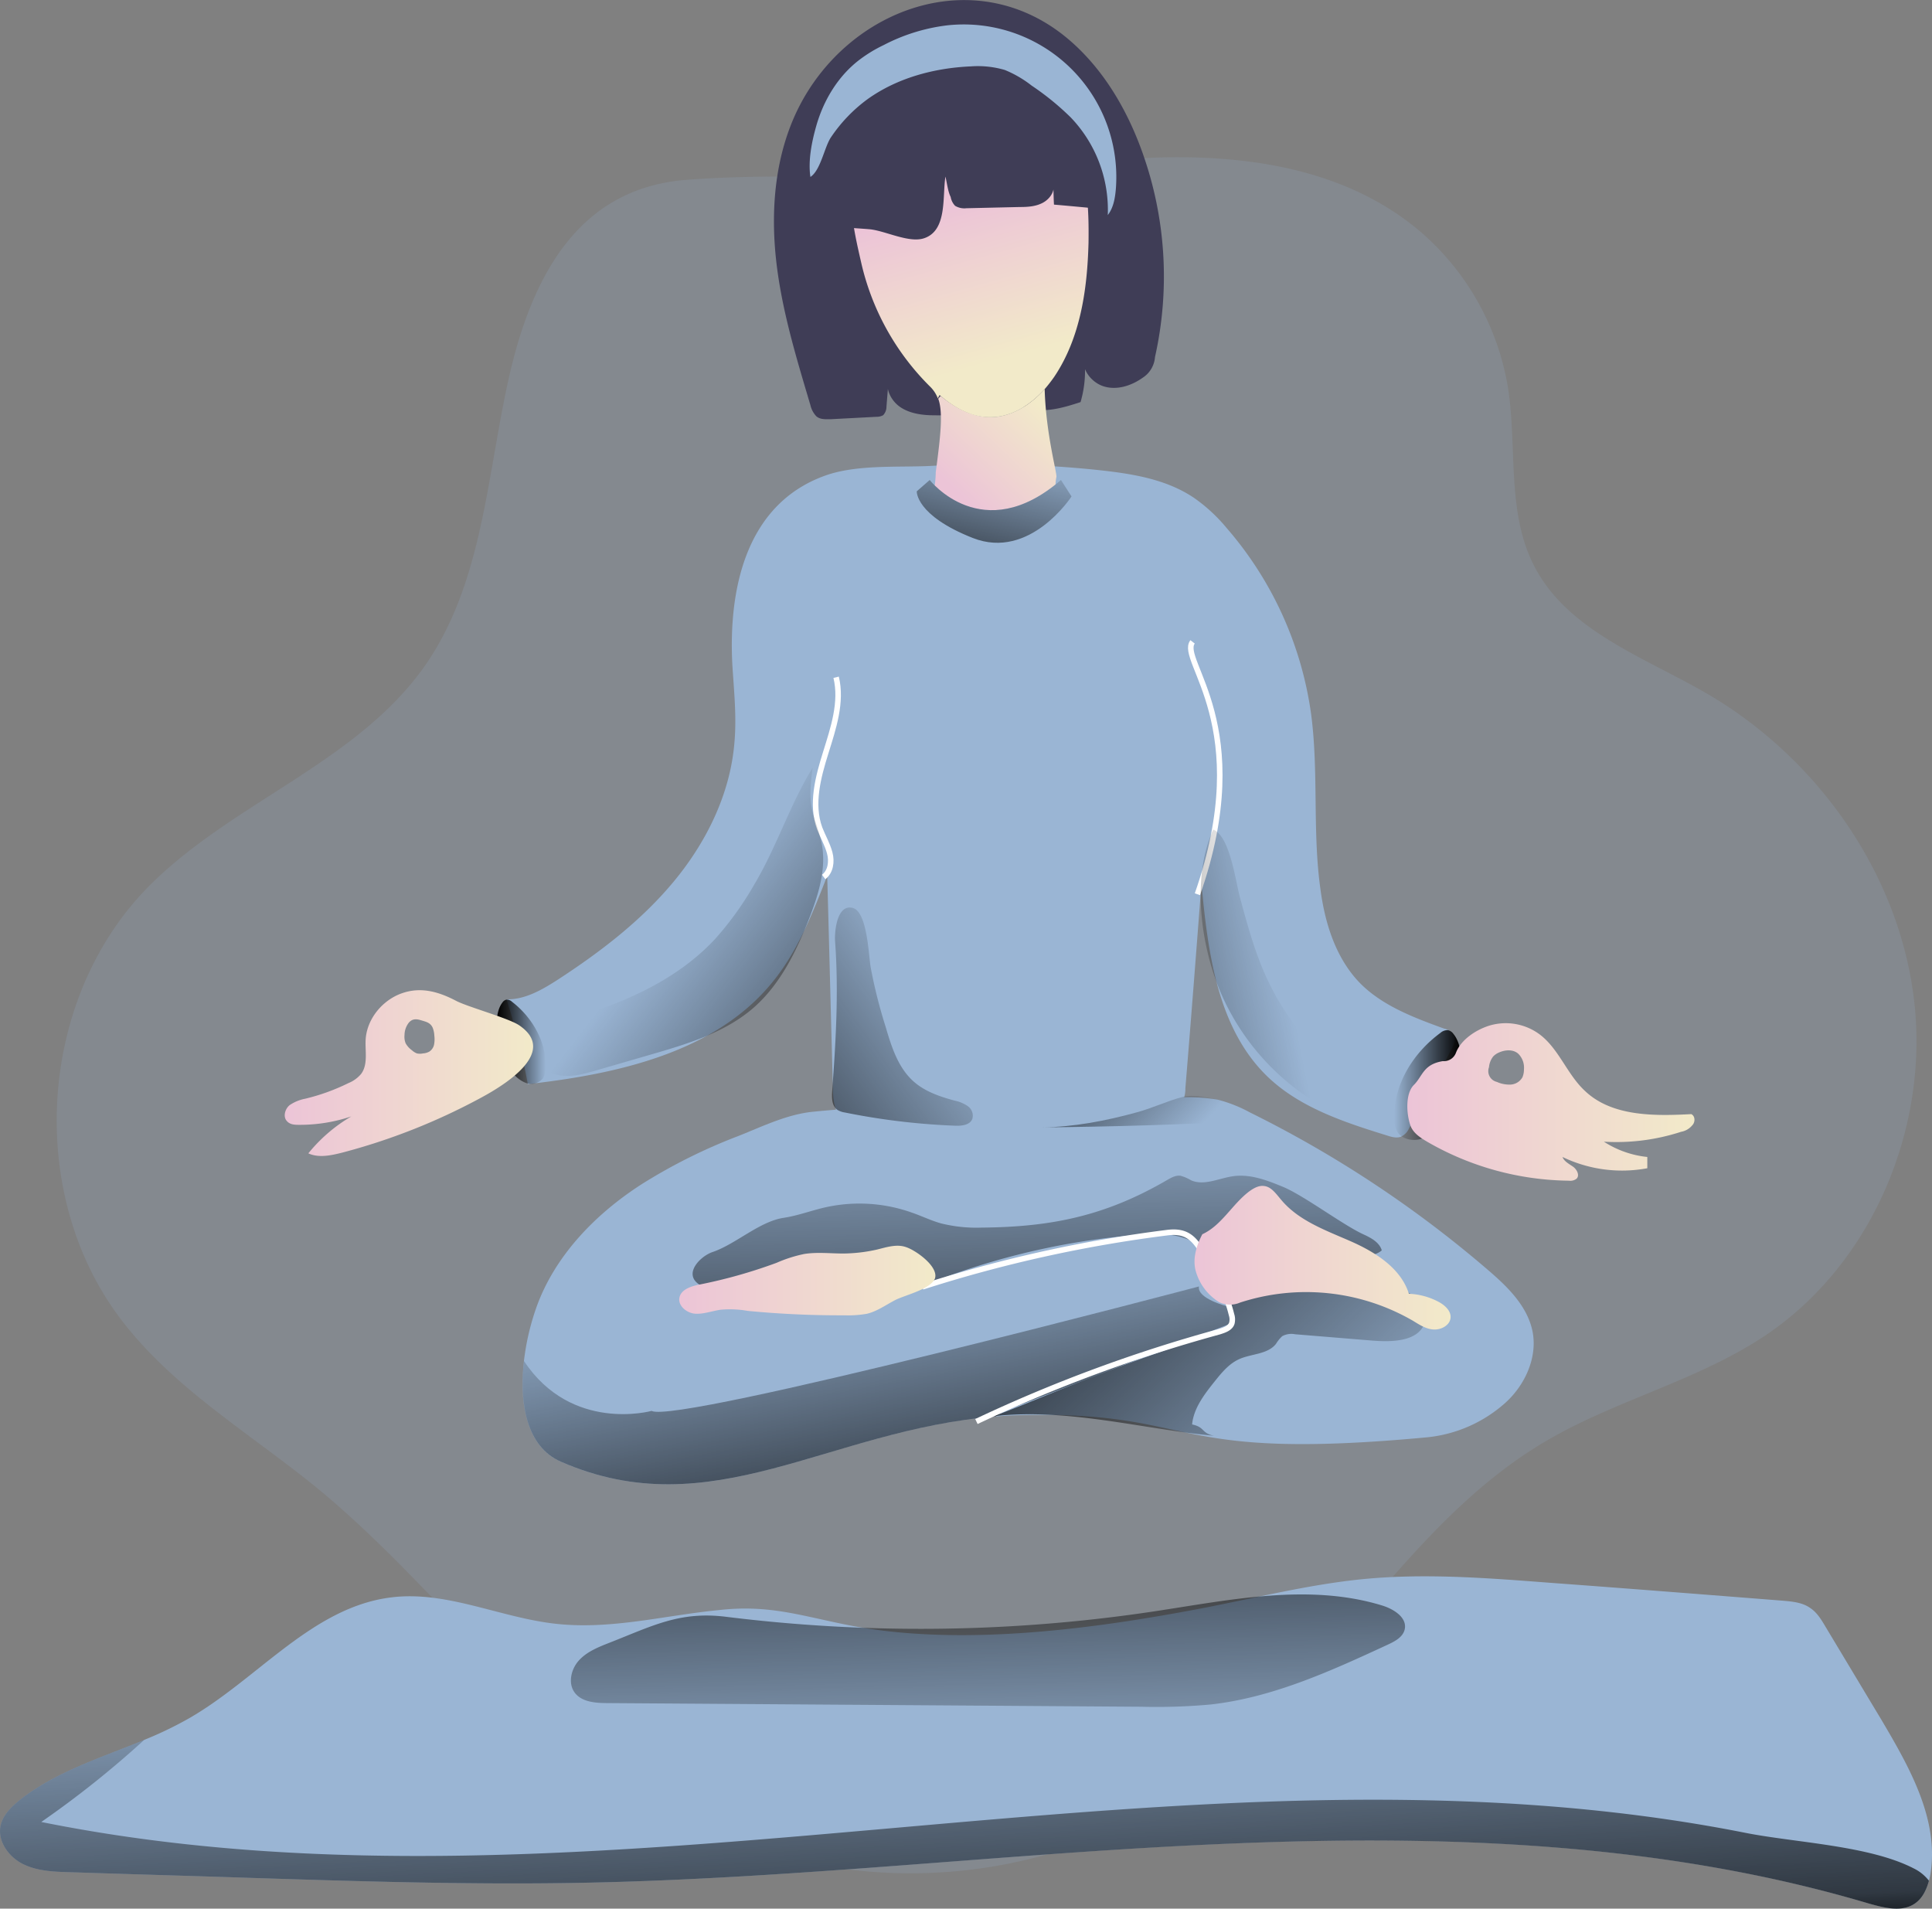 <svg id="Layer_1" data-name="Layer 1" xmlns="http://www.w3.org/2000/svg" xmlns:xlink="http://www.w3.org/1999/xlink" width="586.6" height="579.45" viewBox="0 0 586.6 579.45">
  <rect x="0" y="0" width="586.6" height="579.45" fill="#808080" stroke="none"/>
  <defs>
    <linearGradient id="linear-gradient" x1="-3288.6" y1="335.83" x2="-3268.2" y2="335.83" gradientTransform="matrix(-1, 0, 0, 1, -2716.25, 0)" gradientUnits="userSpaceOnUse">
      <stop offset="0.01"/>
      <stop offset="1" stop-opacity="0"/>
    </linearGradient>
    <linearGradient id="linear-gradient-2" x1="279.45" y1="322.68" x2="294.36" y2="322.68" gradientTransform="matrix(1, 0, 0, 1, 0, 0)" xlink:href="#linear-gradient"/>
    <linearGradient id="linear-gradient-3" x1="418.16" y1="154.91" x2="443.28" y2="128.59" gradientUnits="userSpaceOnUse">
      <stop offset="0" stop-color="#ecc4d7"/>
      <stop offset="0.42" stop-color="#efd4d1"/>
      <stop offset="1" stop-color="#f2eac9"/>
    </linearGradient>
    <linearGradient id="linear-gradient-4" x1="413.28" y1="470.47" x2="413.39" y2="470.47" gradientTransform="matrix(1, 0, 0, -1, 0, 598)" xlink:href="#linear-gradient-3"/>
    <linearGradient id="linear-gradient-5" x1="422.42" y1="530.15" x2="435.48" y2="483.09" gradientTransform="matrix(1, 0, 0, -1, 0, 598)" xlink:href="#linear-gradient-3"/>
    <linearGradient id="linear-gradient-6" x1="453.01" y1="373.6" x2="541.87" y2="469.34" gradientUnits="userSpaceOnUse">
      <stop offset="0.01"/>
      <stop offset="0.13" stop-opacity="0.69"/>
      <stop offset="1" stop-opacity="0"/>
    </linearGradient>
    <linearGradient id="linear-gradient-7" x1="404.95" y1="475.28" x2="388.46" y2="382.75" xlink:href="#linear-gradient-6"/>
    <linearGradient id="linear-gradient-8" x1="444.96" y1="444.34" x2="441.97" y2="331.88" xlink:href="#linear-gradient-6"/>
    <linearGradient id="linear-gradient-9" x1="491.31" y1="209.72" x2="569.09" y2="209.72" gradientTransform="matrix(1, 0, 0, -1, 0, 598)" xlink:href="#linear-gradient-3"/>
    <linearGradient id="linear-gradient-10" x1="334.76" y1="202.77" x2="412.53" y2="202.77" gradientTransform="matrix(1, 0, 0, -1, 0, 598)" xlink:href="#linear-gradient-3"/>
    <linearGradient id="linear-gradient-11" x1="215.13" y1="332.24" x2="290.69" y2="332.24" xlink:href="#linear-gradient-3"/>
    <linearGradient id="linear-gradient-12" x1="556.14" y1="341.02" x2="643.19" y2="341.02" xlink:href="#linear-gradient-3"/>
    <linearGradient id="linear-gradient-13" x1="426.26" y1="355.93" x2="332.82" y2="283.79" gradientTransform="matrix(1, 0, 0, 1, 0, 0)" xlink:href="#linear-gradient"/>
    <linearGradient id="linear-gradient-14" x1="416.87" y1="323.73" x2="519.25" y2="303.11" gradientTransform="matrix(1, 0, 0, 1, 0, 0)" xlink:href="#linear-gradient"/>
    <linearGradient id="linear-gradient-15" x1="346.49" y1="356.23" x2="419.67" y2="303.67" xlink:href="#linear-gradient-6"/>
    <linearGradient id="linear-gradient-16" x1="436.57" y1="308.66" x2="486.04" y2="355.84" gradientTransform="matrix(1, 0, 0, 1, 0, 0)" xlink:href="#linear-gradient"/>
    <linearGradient id="linear-gradient-17" x1="423.02" y1="187.69" x2="434.7" y2="138.9" xlink:href="#linear-gradient-6"/>
    <linearGradient id="linear-gradient-18" x1="423.58" y1="610.87" x2="417.4" y2="490.29" xlink:href="#linear-gradient-6"/>
    <linearGradient id="linear-gradient-19" x1="427.09" y1="448.55" x2="429.84" y2="557.11" xlink:href="#linear-gradient-6"/>
  </defs>
  <title>Meditation</title>
  <path d="M283.2,120.9c-6.71,29.77-7.93,62.11-25.25,87.24-20.87,30.14-59.79,42.1-85.17,68.45-32.94,34.41-36.11,93.34-6.95,131,16,20.75,39.16,34.29,59.42,50.88,38.92,32.09,68,76.75,112.62,100.42,47.95,25.38,110.42,20.74,154.1-11.59,39.9-29.53,63.45-78.45,106.27-103.47,21.23-12.44,46.13-18.3,66.62-32.09,32.22-21.72,49.42-62.71,45-101.27s-29.16-73.7-62.72-93.34C628,206,604.59,198,594.46,178.25c-8.42-16.35-5.12-35.87-7.93-54A79.59,79.59,0,0,0,561,77.71c-29.28-25.87-73-26.23-111.64-20.62s-76.75,1.1-113,4C304.56,63.92,290.28,89.67,283.2,120.9Z" transform="translate(-128.65 -6.44)" fill="#9ab5d4" opacity="0.18" style="isolation: isolate"/>
  <g>
    <path d="M461.59,149.09c10.37,1.1,21,2.68,29.65,8.54a50.24,50.24,0,0,1,9.88,9.15,108.91,108.91,0,0,1,25.62,56.49c2.32,17.57.37,35.51,2.81,53,1.34,10.24,4.52,20.62,11.59,28.18,6.83,7.2,16.6,10.86,26,14.28a4.82,4.82,0,0,1,2.93,1.95c.73,1.34,0,3.05-.73,4.39l-12.81,23.79a5,5,0,0,1-2.08,2.44c-1.34.86-3.17.37-4.63-.12-12.94-4-26.36-8.42-36.12-17.69-15.37-14.64-18.3-37.7-20.26-58.81-1.58,20.74-3.17,41.36-4.88,62.1a9.59,9.59,0,0,1-1.22,4.88c-1.46,2.2-4.51,2.81-7.19,3.18a672.2,672.2,0,0,1-79.8,6.1c-6.35.12-13.79-.49-17-5.86-1.71-2.68-1.83-6.1-1.83-9.27-.61-21.11-1.1-42.22-1.71-63.45-4.39,11.23-8.91,22.82-16.59,32.21-17.33,21.36-47,27.94-74.31,31a208.86,208.86,0,0,0-6.47-25.74c5.62.12,10.86-2.93,15.62-6,12.93-8.42,25.38-17.94,35.26-29.89s17-26.48,18.3-41.85c.74-7.93-.12-15.87-.61-23.8-1.22-22.81,4-48.8,28.19-57.46,9.52-3.42,22-2.45,31.85-2.93A317.29,317.29,0,0,1,461.59,149.09Z" transform="translate(-128.65 -6.44)" fill="#9ab5d4"/>
    <path d="M569.93,320.31a2.77,2.77,0,0,0-1.69-1.13,3.28,3.28,0,0,0-2.28.87c-8.38,6.14-14.22,15.82-14,25.9a7.67,7.67,0,0,0,1.11,4.35c1.5,2.1,4.66,2.67,7.18,1.85a13.12,13.12,0,0,0,6.07-4.79,28.68,28.68,0,0,0,5.62-13.15C572.59,330,572.81,323.83,569.93,320.31Z" transform="translate(-128.65 -6.44)" fill="url(#linear-gradient)"/>
    <path d="M281.21,310.78a2,2,0,0,1,1.24-.87,2.33,2.33,0,0,1,1.67.67c6.13,4.71,10.39,12.13,10.23,19.86a6.09,6.09,0,0,1-.81,3.34,4.62,4.62,0,0,1-5.25,1.42,9.72,9.72,0,0,1-4.44-3.67,22.67,22.67,0,0,1-4.11-10.09C279.27,318.23,279.11,313.48,281.21,310.78Z" transform="translate(-128.65 -6.44)" fill="url(#linear-gradient-2)"/>
    <path d="M370.81,39.76c-6.71,13.79-8.17,29.65-6.59,44.9s6.1,30,10.49,44.78a7.19,7.19,0,0,0,1.84,3.42c1.22,1,2.8.85,4.39.85l13.79-.73a4,4,0,0,0,2.07-.49,3.74,3.74,0,0,0,1-2.56c.24-3.05.48-6,.73-9-1.34,3.3.61,7.2,3.54,9.15s6.71,2.44,10.25,2.44a66.76,66.76,0,0,0,18.42-2.19c.61-3.54,1.22-7.08,1.83-10.74-1,5.12,3.78,9.88,8.91,11s10.37-.49,15.25-2.07a33.72,33.72,0,0,0,1-14.4c-1.09,4,2.08,8.42,6.11,9.64s8.41-.25,11.83-2.69a8.17,8.17,0,0,0,3.66-6.22,111.89,111.89,0,0,0-3.9-62.35c-4.64-12.93-11.84-25.13-22.21-34C425.23-5.38,386.06,8.65,370.81,39.76Z" transform="translate(-128.65 -6.44)" fill="#3f3d56"/>
    <path d="M449.4,151.25a12.59,12.59,0,0,0-.24,3.47c-13.43,15.83-30,6.58-37.11,1.27a29.74,29.74,0,0,0,.71-6.12c1.38-10.53,2.34-18.11.76-22.38.24-.24.48-.61.73-.85,4.39,3.66,9.51,6.34,15,6.46,6.46,0,12.2-3.66,16.59-8.54C446.2,138.19,449.64,150.15,449.4,151.25Z" transform="translate(-128.65 -6.44)" fill="url(#linear-gradient-3)"/>
    <path d="M413.27,127.61l.12-.12c0-.12,0,0-.12.12Z" transform="translate(-128.65 -6.44)" fill="url(#linear-gradient-4)"/>
    <path d="M459.15,80.15c-.37,14.15-2.44,28.79-10.37,40.63a45.32,45.32,0,0,1-2.93,3.78c-4.39,4.88-10.13,8.54-16.59,8.54-5.62,0-10.74-2.8-15-6.46-.12-.13-.25-.13-.37-.25l-.49,1a10.05,10.05,0,0,0-2.44-3.66A77.11,77.11,0,0,1,390.09,86c-3.17-13.91-6.1-26.36,4.76-37.95,6-6.35,14-10.25,22.45-12.45,6.95-1.83,14.52-2.56,21.23-.12,8.3,3,14.4,10.5,17.45,18.79S459.27,71.36,459.15,80.15Z" transform="translate(-128.65 -6.44)" fill="url(#linear-gradient-5)"/>
    <path d="M585.07,432.89a41.9,41.9,0,0,1-22.82,9.88c-80.53,7.57-68.69-7.93-123.36-6.71-2.68.06-5.32.2-7.9.41-50.92,4-86.07,33.72-132,13.75-10.51-4.54-12.73-17.72-11.26-30.59a74.79,74.79,0,0,1,3.82-16.39c5.61-15.62,17.94-28.31,32-37.33A166.38,166.38,0,0,1,353,351.26c7.32-2.92,14.76-6.58,22.69-7.32,23.06-2.32,46.73-1.83,69.79-2.68,13.42-.61,26.85-1.1,40.15-1.59a55.38,55.38,0,0,1,12.69.61,42.55,42.55,0,0,1,9.88,3.91,345.29,345.29,0,0,1,72.11,47.7c6,5.13,12.08,11,13.66,18.79C595.56,418.86,591.41,427.52,585.07,432.89Z" transform="translate(-128.65 -6.44)" fill="#9ab5d4"/>
    <path d="M544.77,413.39l-22.92-1.88a5.77,5.77,0,0,0-3.9.6,11.18,11.18,0,0,0-1.9,2.35c-2.57,3.21-7.46,2.93-11.2,4.63-3.1,1.41-5.33,4.15-7.45,6.81-3.1,3.88-6.33,8.07-6.8,13,4,.82,2.69,2.62,6.67,3.43-21.8-2-44.09-8.47-66.87-5.95,17.07-6.36,26.51-11.59,70.42-26.34,6.27-2.11-5.26-11.07,1-13.26s12.76-2.07,19.25-2c9.35.16,18.75.32,28,1.83,5.21.85,14.17,4,12.29,11C559.56,414.3,549.91,413.82,544.77,413.39Z" transform="translate(-128.65 -6.44)" fill="url(#linear-gradient-6)"/>
    <path d="M502.71,408.12,433.6,434.78,431,436.47c-50.92,4-86.07,33.72-132,13.75-10.51-4.54-12.73-17.72-11.26-30.59,14.47,21.89,38.74,15.15,38.74,15.15C334,438.91,492.69,397,492.69,397c-.68,3.67,8.48,6,8.48,6Z" transform="translate(-128.65 -6.44)" fill="url(#linear-gradient-7)"/>
    <path d="M345,386.55c7-2.37,14.25-9.28,21.55-10.38,4.24-.64,8.29-2.17,12.47-3.14a47.5,47.5,0,0,1,26.66,1.61c2.89,1,5.68,2.37,8.64,3.2a44.54,44.54,0,0,0,12.46,1.29c21.38-.18,37.66-3.65,56.15-14.39,1.28-.75,2.69-1.55,4.16-1.35a13.07,13.07,0,0,1,3.2,1.38c4,1.77,8.54-.68,12.91-1.26,5.12-.68,10.19,1.27,15,3.25,6.37,2.65,18.14,11.53,24.39,14.41,2.32,1.06,4.88,2.42,5.6,4.87-1.85,1.64-4.56,1.71-7,1.69l-28.79-.19c-5.07,0-10.23-.09-15.07-1.63-3.57-1.14-6.86-3.07-10.49-4-4.2-1.12-8.64-.91-13-.55a220.65,220.65,0,0,0-57.47,12.55,59.88,59.88,0,0,1-10.59,3.23c-4.46.73-9,.32-13.52,0q-17.57-1.36-35.2-1.25c-3.85,0-12.54,2.76-16,.59C335.93,393.22,341.29,387.79,345,386.55Z" transform="translate(-128.65 -6.44)" fill="url(#linear-gradient-8)"/>
    <path d="M425.11,438a450.06,450.06,0,0,1,73.57-27.21c1.59-.49,3.54-1.1,4-2.69a4.66,4.66,0,0,0-.12-2.56c-1.71-7.08-5.49-13.42-9.28-19.64-2.56-4.15-5.12-5.86-10.12-5.25a409.36,409.36,0,0,0-74.43,16.47" transform="translate(-128.65 -6.44)" fill="none" stroke="#fff" stroke-miterlimit="10" stroke-width="1.68"/>
    <path d="M505.15,401.9a64.74,64.74,0,0,1,52.46,5.49c2,1.22,4,2.56,6.35,2.68s5-1.34,5.12-3.66c.12-2.07-1.83-3.78-3.66-4.75a21.06,21.06,0,0,0-9-2.44c-2.44-7.81-10.25-12.69-17.81-16s-15.74-6.22-21-12.57c-1.46-1.7-2.93-3.9-5.12-4.14-1.71-.25-3.3.73-4.64,1.7-5.12,3.91-8.29,10.25-14.15,12.94-1.83,3.54-3.05,7.56-1.95,11.34a16.28,16.28,0,0,0,7.07,9.28A7.68,7.68,0,0,0,505.15,401.9Z" transform="translate(-128.65 -6.44)" fill="url(#linear-gradient-9)"/>
    <path d="M403.75,385.06c-2.8-1-5.85,0-8.78.73A48.47,48.47,0,0,1,384.72,387c-3.9,0-7.93-.48-11.84.13a41.52,41.52,0,0,0-8.41,2.68,154,154,0,0,1-23.31,6.59c-2.56.49-5.73,1.46-6.22,4s2.32,4.75,4.88,4.88,5.12-.86,7.69-1.22a30.7,30.7,0,0,1,8.17.36,293.53,293.53,0,0,0,29.41,1.34,32.21,32.21,0,0,0,6.83-.48c3.05-.74,5.73-2.69,8.54-4.15s10.86-3.3,12.08-6.59C413.64,390.92,406.68,386,403.75,385.06Z" transform="translate(-128.65 -6.44)" fill="url(#linear-gradient-10)"/>
    <path d="M417.3,66.24a5.07,5.07,0,0,0,1.34,2.68,5.42,5.42,0,0,0,3.42.74l16.1-.37c2.44,0,5-.12,7.2-1.34s3.78-3.66,3.05-6.1c.12,2.19.12,4.51.25,6.71,5.85.49,11.71,1.1,17.69,1.58-1.34-11.34-3.79-22.69-9.15-32.7s-14-18.66-24.89-22.08A35.83,35.83,0,0,0,400.46,21c-6.1,4.64-10.49,11.11-14.15,17.69-4.4,7.69-8.18,16.48-8.06,25.51.25,12.07,4.52,11,14.28,11.83,4.76.37,12.2,4.39,16.84,2.69,6.95-2.45,5.37-12.69,6.34-18.67C416.2,62.09,416.44,64.53,417.3,66.24Z" transform="translate(-128.65 -6.44)" fill="#3f3d56"/>
    <path d="M392,36.59c9-6.47,20.26-9.52,31.48-10a29.1,29.1,0,0,1,10.25,1.09,34.13,34.13,0,0,1,8.17,4.76,81.87,81.87,0,0,1,11.84,9.64A40.58,40.58,0,0,1,465,71.73c1.7-2.2,2.19-5,2.44-7.81A46.33,46.33,0,0,0,416.2,14.14a56.3,56.3,0,0,0-19.28,6,42,42,0,0,0-7.08,4.27c-6.71,5-11.22,12.57-13.42,20.5-1.34,4.76-2.44,10.37-1.71,15.25,3.06-2,4.15-8.66,6.11-11.84A46.37,46.37,0,0,1,392,36.59Z" transform="translate(-128.65 -6.44)" fill="#9ab5d4"/>
    <path d="M286.34,317.75c-3.17-2.2-15.82-5.65-19.24-7.48-5.61-2.93-11.35-4.52-17.57-1.83-5.49,2.44-9.64,7.93-9.88,13.91-.13,3.41.73,7.32-1.35,10.12a9.9,9.9,0,0,1-3.9,2.81A62.24,62.24,0,0,1,221.34,340a12.67,12.67,0,0,0-4.75,1.95c-1.35,1.1-2,3.3-1,4.64s2.56,1.34,4,1.34a48.93,48.93,0,0,0,15.74-2.56,47.94,47.94,0,0,0-13.06,11.22c3.17,1.47,7,.61,10.37-.24a189.53,189.53,0,0,0,41.73-16.47C283.69,334.91,297.56,325.44,286.34,317.75Zm-25.88,5.74A3.35,3.35,0,0,1,259,325.7a4.54,4.54,0,0,1-1.92.55,4.44,4.44,0,0,1-1.85,0,4.69,4.69,0,0,1-1.49-.94,6.48,6.48,0,0,1-1.93-2.14,5.29,5.29,0,0,1-.34-2.53,6.23,6.23,0,0,1,1.31-3.73c1.13-1.28,2.36-1.14,3.79-.7s2.71.67,3.44,2.21a7.25,7.25,0,0,1,.51,2.4A8.79,8.79,0,0,1,260.46,323.49Z" transform="translate(-128.65 -6.44)" fill="url(#linear-gradient-11)"/>
    <path d="M642.17,344.68c-11.35.61-24.16.73-32.33-7.08-5.37-5-7.81-12.57-13.55-17a17.28,17.28,0,0,0-15.37-2.81c-4.17,1.29-8.67,4.28-10.2,8.24a3.91,3.91,0,0,1-4,2.56h0c-6,1-6.08,4.53-8.77,7.21s-2.3,9-1,12.5c.86,2.19,2.93,3.53,5,4.75a87.78,87.78,0,0,0,43.07,11.84,3.07,3.07,0,0,0,2.32-.61c1-1,.12-2.81-1.1-3.66s-2.69-1.59-3.18-2.93a41.66,41.66,0,0,0,25.75,3.42v-3.42a29.94,29.94,0,0,1-13.18-4.64,63.59,63.59,0,0,0,23.43-3,5.67,5.67,0,0,0,3.42-2C643.39,347.12,643.39,345.29,642.17,344.68Zm-51.28-11.17a4.4,4.4,0,0,1-3.54,2.2,9.22,9.22,0,0,1-4.22-.81,3.36,3.36,0,0,1-2.39-4.45,6.2,6.2,0,0,1,1.3-3.3,5.25,5.25,0,0,1,1.75-1.18c1.86-.84,4.23-1,5.79.33a5.94,5.94,0,0,1,1.78,4.77A6.17,6.17,0,0,1,590.89,333.51Z" transform="translate(-128.65 -6.44)" fill="url(#linear-gradient-12)"/>
  </g>
  <path d="M714.77,575.4c-.12.67-.27,1.35-.45,2-.71,2.64-1.92,5.21-4.07,6.77-4,2.93-9.51,1.46-14.27.12-62.47-18.55-128.48-20.86-193.52-18.18S372.64,576.62,307.61,578c-34.53.73-69.06-.37-103.59-1.47-18.18-.61-36.24-1.1-54.42-1.71-4.76-.12-9.88-.36-14.15-2.56s-7.69-7-6.59-11.71c.73-3.17,3.29-5.62,5.85-7.69,11-8.61,24.71-12.81,37.73-18.2a114.15,114.15,0,0,0,13.64-6.57c21-12.08,37.58-33.92,61.62-36.72,16.71-2,32.94,6.22,49.78,8.05s32.94-2.56,49.29-4.15c14.77-1.71,24.28,1.46,38.07,4.27,34,7.08,75.16,1.59,109-4.88,15.74-3.05,31.36-6.95,47.22-8.66,19.52-2.08,39.17-.49,58.69,1,23.3,1.71,46.49,3.54,69.79,5.37,3,.25,6.22.49,8.66,2.2,2.08,1.34,3.42,3.54,4.64,5.61,5.73,9.52,11.35,18.91,17.08,28.43C708.42,543,717.45,558.81,714.77,575.4Z" transform="translate(-128.65 -6.44)" fill="#9ab5d4"/>
  <path d="M382.52,212.05c1.83,7.56-.85,15.49-3.17,22.93s-4.51,15.62-1.83,22.94c1,2.57,2.32,4.76,3.05,7.45s.25,5.73-1.83,7.32" transform="translate(-128.65 -6.44)" fill="none" stroke="#fff" stroke-miterlimit="10" stroke-width="1.68"/>
  <path d="M490.75,201.31c-4.39,5.61,19.4,25.38,1.46,76.62" transform="translate(-128.65 -6.44)" fill="none" stroke="#fff" stroke-miterlimit="10" stroke-width="1.68"/>
  <path d="M357.76,274.8a96.9,96.9,0,0,1-12,16.72c-11.17,12-26.68,19.09-42.42,23.67-5.66,1.65-12.75,4.74-12.33,10.63.27,3.72,3.88,6.49,7.55,7.09s7.4-.44,11-1.47L326,326.67c11.23-3.25,22.85-6.71,31.62-14.43,8-7.09,12.88-17.09,16.76-27.08,2.8-7.23,5.23-15,3.76-22.62-.7-3.63-2.27-7.05-3-10.68-.8-4-.3-8.38.26-12.35C368.68,250.29,364.46,263.55,357.76,274.8Z" transform="translate(-128.65 -6.44)" fill="url(#linear-gradient-13)"/>
  <path d="M513.42,303.73a78.67,78.67,0,0,0,30,33.59c2.4,1.47,5.23,3.46,5,6.26-.22,2.11-2.33,3.63-4.44,3.87a12.49,12.49,0,0,1-6.16-1.33,73,73,0,0,1-38.57-38.42c-6.08-14.36-8.83-34.76-2.25-49.42,5.16,2.07,6.77,15.72,8.21,20.91C507.47,287.51,509.76,295.88,513.42,303.73Z" transform="translate(-128.65 -6.44)" fill="url(#linear-gradient-14)"/>
  <path d="M393,300.07a151.54,151.54,0,0,0,4.52,18c1.78,6.08,3.78,12.48,8.51,16.69,3.47,3.09,8,4.61,12.51,5.83a10.84,10.84,0,0,1,4,1.7,3.52,3.52,0,0,1,1.31,3.9c-.79,1.86-3.29,2.1-5.31,2a208.79,208.79,0,0,1-33.35-4,6,6,0,0,1-2.28-.8c-1.71-1.19-1.74-3.67-1.59-5.75,1.13-15.21,2-30.23.88-45.47-.19-2.71.49-11.42,5.43-10.07C392,283.37,392.39,296.54,393,300.07Z" transform="translate(-128.65 -6.44)" fill="url(#linear-gradient-15)"/>
  <path d="M445,348.7q32.18-.26,64.32-2c-1.66-3.62-5.78-5.42-9.68-6.18s-8.3-2-12.11-1c-4.57,1.2-9,3.35-13.62,4.59C464.57,346.7,454.61,348.62,445,348.7Z" transform="translate(-128.65 -6.44)" fill="url(#linear-gradient-16)"/>
  <path d="M410.93,152.16s16,20.62,39.85,0l3.21,5s-12.6,19.47-30,12.6S407,155.6,407,155.6Z" transform="translate(-128.65 -6.44)" fill="#9ab5d4"/>
  <path d="M410.93,152.16s16,20.62,39.85,0l3.21,5s-12.6,19.47-30,12.6S407,155.6,407,155.6Z" transform="translate(-128.65 -6.44)" fill="url(#linear-gradient-17)"/>
  <path d="M714.32,577.42c-.71,2.64-1.92,5.21-4.07,6.77-4,2.93-9.51,1.46-14.27.12-62.47-18.55-128.48-20.86-193.52-18.18S372.64,576.62,307.61,578c-34.53.73-69.06-.37-103.59-1.47-18.18-.61-36.24-1.1-54.42-1.71-4.76-.12-9.88-.36-14.15-2.56s-7.69-7-6.59-11.71c.73-3.17,3.29-5.62,5.85-7.69,11-8.61,24.71-12.81,37.73-18.2a297.21,297.21,0,0,1-31.26,24.92c169.65,34.17,347.52-30.32,517.28,3.27,15,3,37.64,3.82,51.18,10.8A13,13,0,0,1,714.32,577.42Z" transform="translate(-128.65 -6.44)" fill="url(#linear-gradient-18)"/>
  <path d="M313.59,505.21c-3.33,1.31-6.78,2.69-9.18,5.34s-3.38,7-1.23,9.81,6.23,3.11,9.78,3.13l162.32,1.11a179.08,179.08,0,0,0,21-.69c18.89-2.12,36.52-10.2,53.77-18.18,2.16-1,4.57-2.29,5.1-4.61.81-3.59-3.34-6.19-6.85-7.26-22.23-6.81-46.08-1.71-69.06,1.76a477.22,477.22,0,0,1-86.78,5.07q-21.75-.72-43.37-3.4C335,495.54,326.7,500.08,313.59,505.21Z" transform="translate(-128.65 -6.44)" fill="url(#linear-gradient-19)"/>
</svg>
